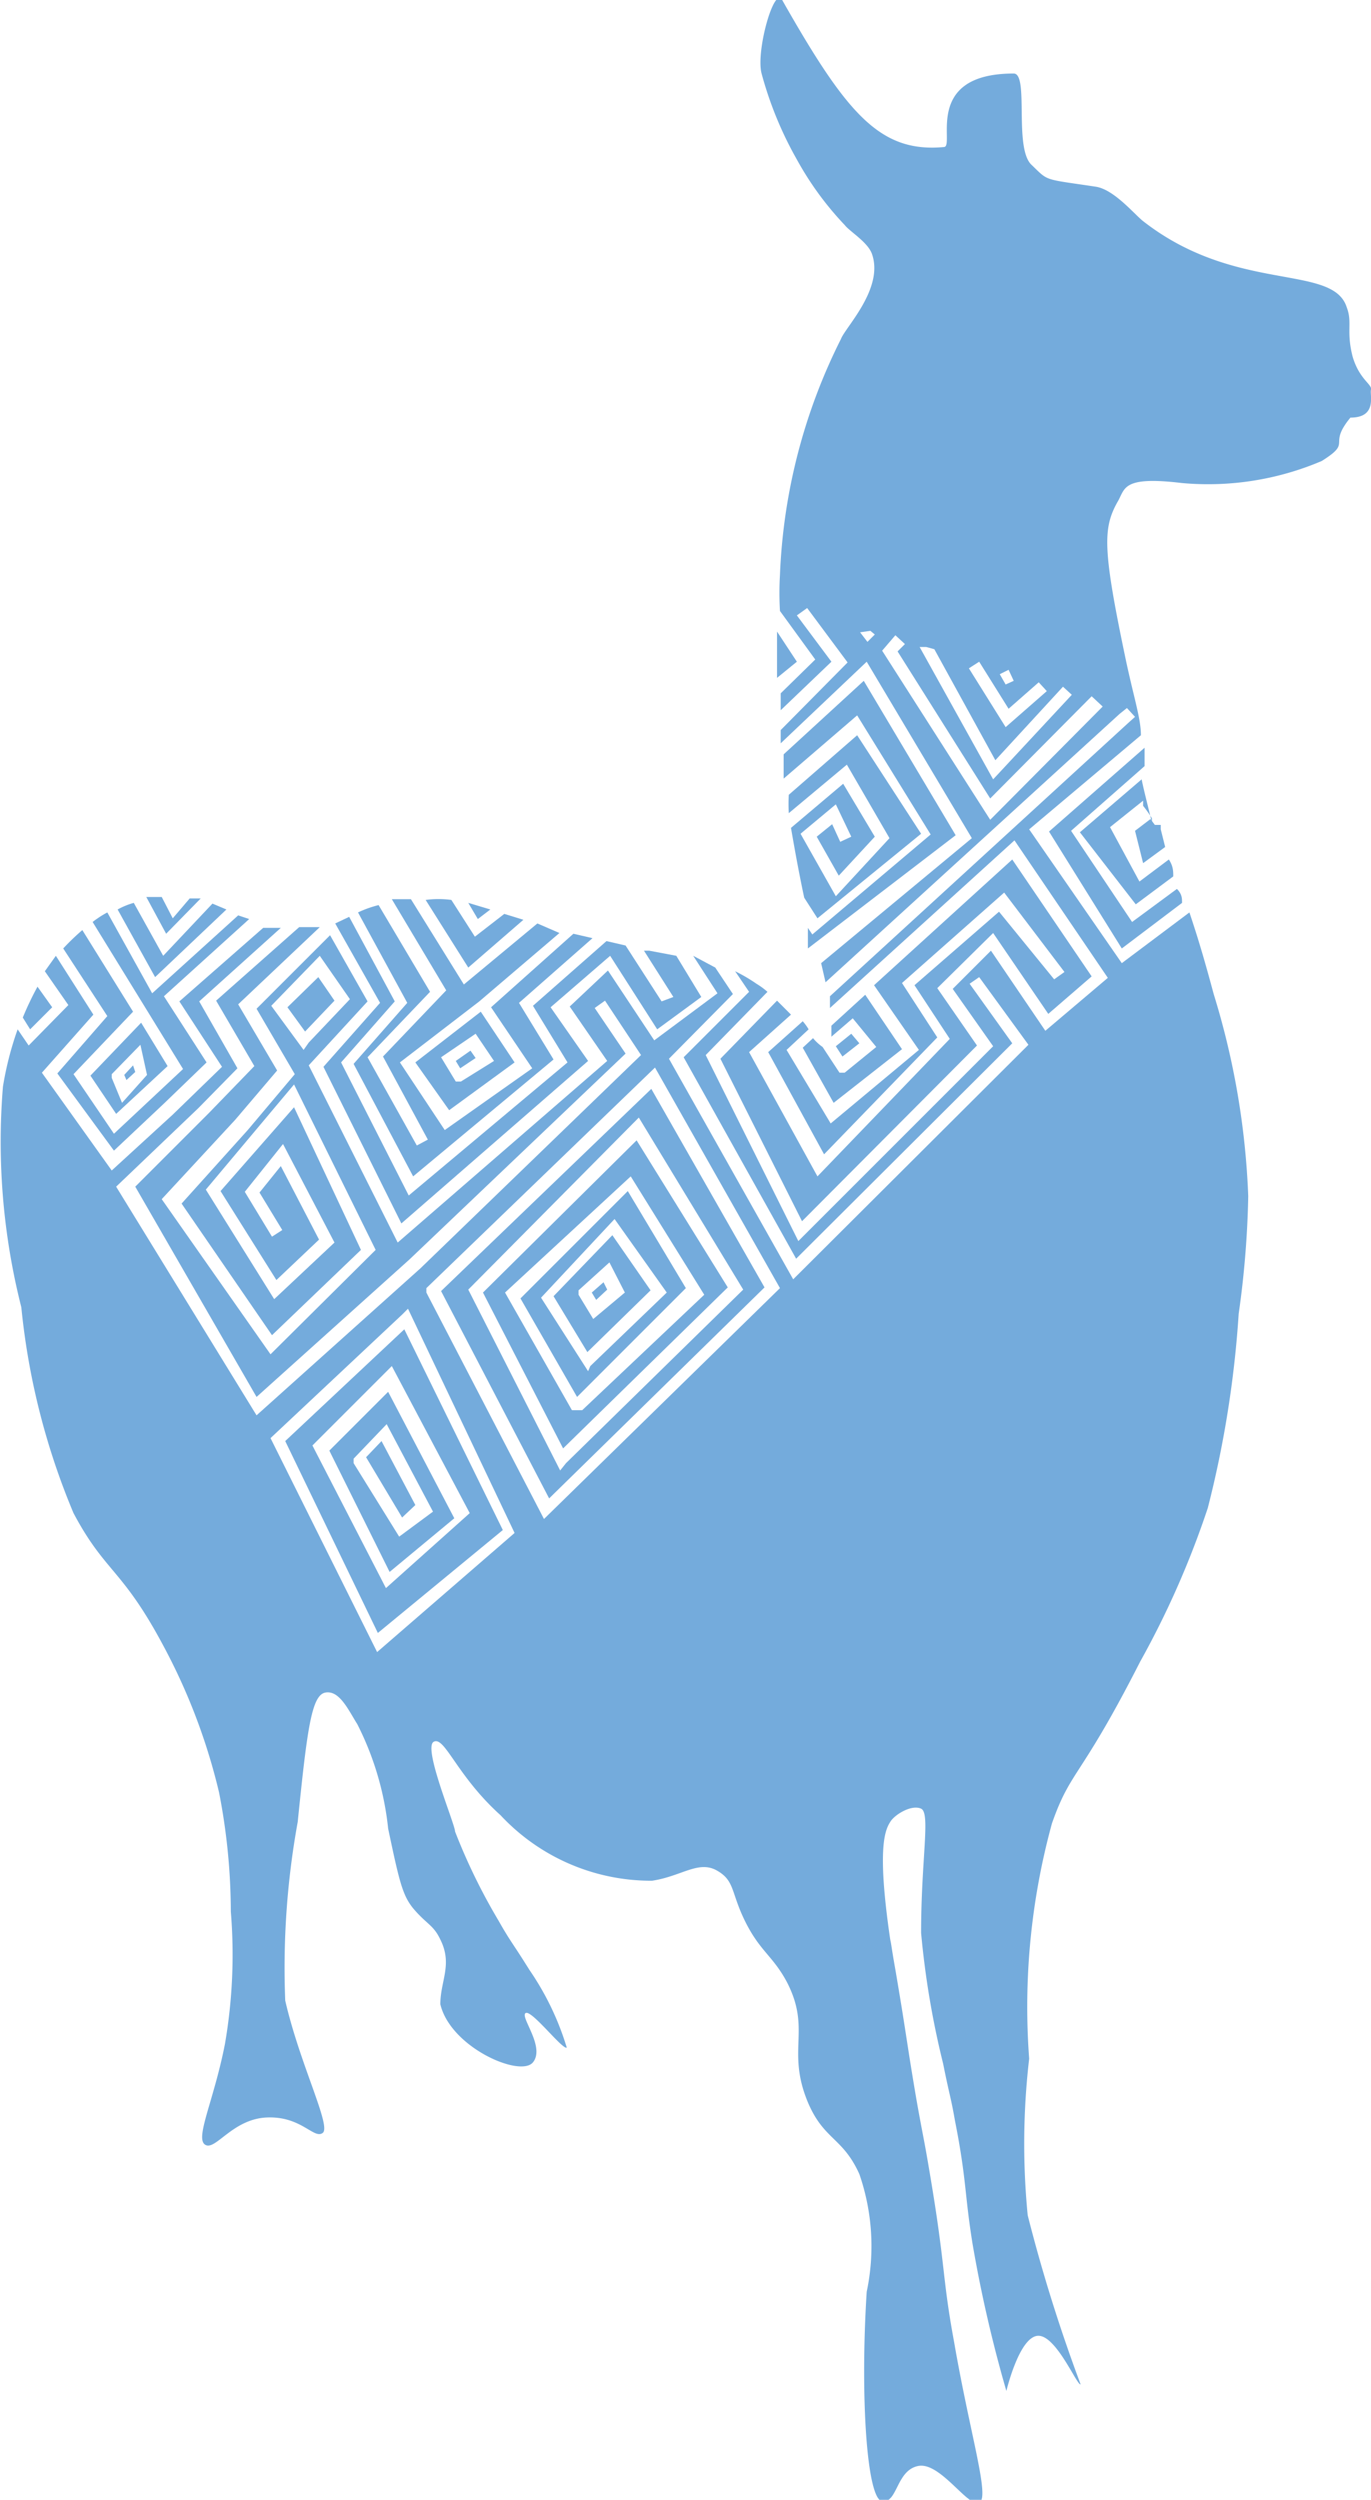 <svg xmlns="http://www.w3.org/2000/svg" viewBox="0 0 18.65 34"><g id="Layer_2" data-name="Layer 2"><path d="M1.58,15.15l.7-.65-.36-.59-.69.72ZM2,14.62,1.66,15l-.14-.34,0-.05.39-.4Z" style="fill:#74abdc"/><polygon points="1.72 14.69 1.84 14.58 1.81 14.49 1.69 14.62 1.72 14.69" style="fill:#74abdc"/><polygon points="4.55 13.61 4.33 13.29 3.91 13.7 4.15 14.03 4.55 13.61" style="fill:#74abdc"/><path d="M.78,14.6l.77,1.05L2.24,15l.57-.55-.58-.9L3.39,12.5l-.15-.05L2.07,13.51l-.61-1.1a1.37,1.37,0,0,0-.2.13l1.23,2-.94.88L1,14.61l.81-.85-.69-1.11a3.24,3.24,0,0,0-.26.25l.6.92Z" style="fill:#74abdc"/><path d="M15.55,11.74l.3-.22-.06-.24,0-.06-.08,0,0,0h0l0,0-.06-.08-.21.16Z" style="fill:#74abdc"/><path d="M15.45,12.3l.51-.38c0-.07,0-.14-.06-.23l-.4.3-.4-.74.45-.36,0,.07a1.72,1.72,0,0,1,.12.17l0,.06h0c-.06-.25-.11-.44-.14-.59l-.84.72Z" style="fill:#74abdc"/><path d="M15.26,12.9l.82-.62c0-.06,0-.12-.07-.19l-.61.45-.83-1.24,1-.88c0-.09,0-.17,0-.25l-1.3,1.14Z" style="fill:#74abdc"/><path d="M7.12,12.51l-.26-.08-.4.31-.32-.5a1.32,1.32,0,0,0-.35,0l.58.92Z" style="fill:#74abdc"/><path d="M4.4,14.51l1.06,2.13L8,14.43l-.51-.73L8.3,13l.64,1,.6-.44L9.2,13l-.37-.07-.07,0,.4.63h0L9,13.62l-.49-.76-.26-.06-1,.88.47.77L5.56,16.26l-.92-1.81.73-.83-.62-1.15-.19.09.61,1.08Z" style="fill:#74abdc"/><path d="M10.57,8.59c0,.21,0,.42,0,.63L10.84,9Z" style="fill:#74abdc"/><path d="M.41,14l.3-.3-.2-.28a4.27,4.27,0,0,0-.2.42Z" style="fill:#74abdc"/><path d="M6.67,12.37l-.3-.09.13.22Z" style="fill:#74abdc"/><polygon points="11.58 14.06 11.37 14.23 11.46 14.37 11.69 14.19 11.58 14.06" style="fill:#74abdc"/><path d="M11.34,15l.93-.73-.5-.74-.46.42v.15l.29-.25.32.39-.43.35-.07,0-.23-.35a.64.64,0,0,1-.13-.12l-.14.13Z" style="fill:#74abdc"/><path d="M13.59,12.4l-1.15,1,.48.73L11.12,16l-.93-1.69.57-.51-.19-.19-.77.79,1.11,2.21,2.38-2.39-.54-.78.76-.75.75,1.1.59-.51-1.08-1.59-1.88,1.71.61.88-1.2,1-.6-1L11,14a.76.76,0,0,0-.08-.11l-.47.42.76,1.39,1.54-1.59-.48-.74,1.39-1.23.82,1.08h0l-.14.1Z" style="fill:#74abdc"/><path d="M11.75,9.26l-1.09,1c0,.11,0,.22,0,.33l1-.86,1,1.62-1.61,1.36-.06-.09,0,.18,0,.1L13,11.36Z" style="fill:#74abdc"/><path d="M12.53,11.34,11.66,10l-.93.81a2.17,2.17,0,0,0,0,.25l.79-.66.58,1-.73.79-.48-.85.48-.4.21.44-.15.07-.11-.24-.21.17.3.53.49-.53-.43-.72-.71.6c.06.35.12.67.18.95l.18.28Z" style="fill:#74abdc"/><polygon points="6.47 14.39 6.4 14.29 6.2 14.43 6.26 14.53 6.47 14.39" style="fill:#74abdc"/><path d="M2.73,12.22l-.15,0-.23.27-.15-.29H2.12l-.13,0,.27.5Z" style="fill:#74abdc"/><path d="M3.08,12.37l-.19-.08L2.22,13l-.4-.72a1,1,0,0,0-.22.09l.51.92Z" style="fill:#74abdc"/><path d="M6.11,15.1,7,14.45l-.46-.69-.89.69Zm.61-.67-.45.28-.07,0L6,14.38l.47-.32Z" style="fill:#74abdc"/><path d="M7.31,12.56l-1,.83-.72-1.16-.13,0-.13,0,.74,1.24-.86.9.61,1.13-.15.08L5,14.38l.85-.89-.7-1.18a1.51,1.51,0,0,0-.28.1l.67,1.23-.73.83L5.62,16l1.91-1.59-.47-.77,1-.88-.26-.06-1.12,1,.56.83-1.19.84-.61-.92,1.08-.83,1.09-.93Z" style="fill:#74abdc"/><path d="M7.08,17.66,7.85,19l1.48-1.48-.79-1.32Zm.95.92L8,18.65l-.64-1,1-1.07.71,1Z" style="fill:#74abdc"/><path d="M7.53,17.63l.46.76.86-.84-.52-.75Zm.54.31-.2-.33,0-.06.42-.38.21.41Z" style="fill:#74abdc"/><path d="M6.57,17.58,7.66,19.7,9.9,17.51l-1.24-2Zm1.35,1.6-.08,0-.06,0-.91-1.6L8.58,16l1,1.61Z" style="fill:#74abdc"/><polygon points="8.05 17.58 8.11 17.68 8.26 17.54 8.21 17.44 8.05 17.58" style="fill:#74abdc"/><path d="M6,17.56l1.47,2.82,2.93-2.87-1.54-2.7ZM7.7,19.9,7.62,20,6.37,17.54,8.69,15.2l1.42,2.34Z" style="fill:#74abdc"/><path d="M18.4,4.85c-.09-.35,0-.46-.08-.67C18.13,3.58,16.81,4,15.54,3c-.13-.11-.39-.42-.63-.46-.73-.11-.64-.07-.88-.3S14,1,13.79,1c-1.25,0-.79,1-.95,1-.87.08-1.32-.45-2.2-2-.11-.2-.36.7-.28,1a5,5,0,0,0,.48,1.17,4.28,4.28,0,0,0,.65.89c.07.09.31.23.37.39.17.47-.36,1-.42,1.16a7.81,7.81,0,0,0-.83,3.21,4.15,4.15,0,0,0,0,.49l.48.66-.47.46c0,.08,0,.16,0,.23L11.31,9l-.47-.63.14-.1.55.74-.91.92c0,.06,0,.12,0,.18L11.79,9l1.43,2.4-2.05,1.7.06.26,4-3.65.1-.08.11.12-.1.09-4.05,3.71,0,.16.44-.4,2.07-1.88,1.27,1.87-.85.72-.74-1.09-.52.52.55.78-2.65,2.65L9.6,14.35l.84-.86a1,1,0,0,0-.15-.11,2.19,2.19,0,0,0-.29-.17l.19.28-.89.89,1.53,2.74,2.94-2.93-.58-.81h0l.13-.09.67.92-3.2,3.19-1.69-3,.87-.88-.24-.36L9.43,13l.33.51-.86.64-.63-.95-.52.49.51.74L5.41,16.9,4.2,14.49,5,13.62l-.51-.9-1,1,.52.89-.64.76-.9,1L3.7,18.16,4.91,17,4,15.06,3,16.2l.76,1.21.58-.55-.52-1-.29.36.31.51-.14.09-.37-.61.52-.65.7,1.34-.82.77-.93-1.49L4,14.75,5.11,17,3.68,18.42,2.2,16.31l1-1.08.57-.67-.53-.9,1.11-1.05-.28,0h0l-1.13,1,.52.89-.62.64-1,1L3.49,19l2.08-1.87,2.94-2.8-.42-.62.14-.1.49.74-3,2.9-2.23,2L1.58,16.14,2.7,15.07l.53-.54-.52-.91,1.11-1-.24,0-1.14,1,.58.89-.67.65-.83.76L.57,14.59l.7-.79L.76,13l-.15.21.32.46-.54.55L.24,14a4.41,4.41,0,0,0-.2.78,9.16,9.16,0,0,0,.25,3A9.68,9.68,0,0,0,1,20.58c.43.81.66.75,1.22,1.8a8.2,8.2,0,0,1,.76,2A8.52,8.52,0,0,1,3.14,26a7.14,7.14,0,0,1-.08,1.8c-.15.77-.41,1.28-.27,1.37s.37-.35.84-.37.64.3.76.21-.31-.93-.51-1.8a11.1,11.1,0,0,1,.17-2.43c.13-1.28.19-1.73.38-1.76s.31.24.43.43a4.06,4.06,0,0,1,.42,1.42c.16.76.2.93.37,1.12s.25.2.34.39c.17.34,0,.56,0,.88.14.59,1.09,1,1.26.79s-.18-.62-.1-.67.5.5.56.47a3.81,3.81,0,0,0-.51-1.06c-.23-.37-.25-.37-.42-.67a8.09,8.09,0,0,1-.59-1.21c0-.1-.44-1.14-.29-1.22s.31.46.91,1a2.8,2.8,0,0,0,2.06.89c.4-.06.63-.28.88-.14s.19.3.39.7.37.46.56.81c.34.65,0,.92.28,1.62.22.54.48.49.71,1a3,3,0,0,1,.1,1.6c-.09,1.42,0,2.82.21,2.85s.19-.42.49-.48.68.57.83.5-.12-.91-.34-2.18c-.17-.92-.11-1-.34-2.35-.08-.48-.11-.57-.21-1.17s-.11-.73-.25-1.55c-.06-.34-.05-.32-.07-.41-.19-1.29-.06-1.5,0-1.6s.29-.24.42-.18,0,.68,0,1.69a11.84,11.84,0,0,0,.3,1.78c.09.45.1.43.16.77.16.81.13,1,.24,1.68a18.27,18.27,0,0,0,.46,2s.17-.72.42-.75.54.68.59.66a21.91,21.91,0,0,1-.72-2.3A10,10,0,0,1,14,28a9.44,9.44,0,0,1,.31-3.2c.26-.74.38-.59,1.2-2.2a12.18,12.18,0,0,0,.92-2.09,14.37,14.37,0,0,0,.42-2.64,13,13,0,0,0,.13-1.6,10.64,10.64,0,0,0-.47-2.75c-.15-.56-.24-.84-.33-1.11l-.92.69L14,11.28,15.52,10c0-.22-.09-.49-.2-1C15,7.48,15,7.19,15.2,6.83c.11-.18.05-.36.88-.26a3.94,3.94,0,0,0,1.9-.3c.43-.27.07-.2.39-.59.37,0,.26-.31.28-.38S18.49,5.16,18.4,4.85ZM11.84,8.58l.06.05-.1.1-.1-.13M4.13,14.28l-.44-.6L4.35,13l.41.59-.56.59Zm1,8.19L3.68,19.56l1.79-1.68.08-.08L7,20.85ZM7.4,20.66,5.8,17.58l0-.06,3.11-3,1.7,3ZM13.72,9.11l.07.15-.11.05-.08-.14ZM13.32,9l.4.64.41-.36h0l.11.12-.56.49-.5-.8Zm-.61-.17.83,1.51.92-1h0l.12.11L13.51,10.6l-1-1.8.09,0h0M15,9.61l-1.53,1.54L12,8.85l.18-.21.13.12-.1.1,1.26,2,1.38-1.39Z" style="fill:#74abdc"/><path d="M3.88,19.6l1.26,2.61,1.7-1.4L5.5,18.08Zm1.37,2-1-1.94,1-1,.08-.08,1.06,2Z" style="fill:#74abdc"/><path d="M4.48,19.73l.82,1.65.88-.73-.9-1.72Zm.95,1.17-.62-1,0-.06.45-.47.63,1.19Z" style="fill:#74abdc"/><polygon points="4.98 19.82 5.47 20.64 5.65 20.47 5.19 19.6 4.98 19.82" style="fill:#74abdc"/></g></svg>